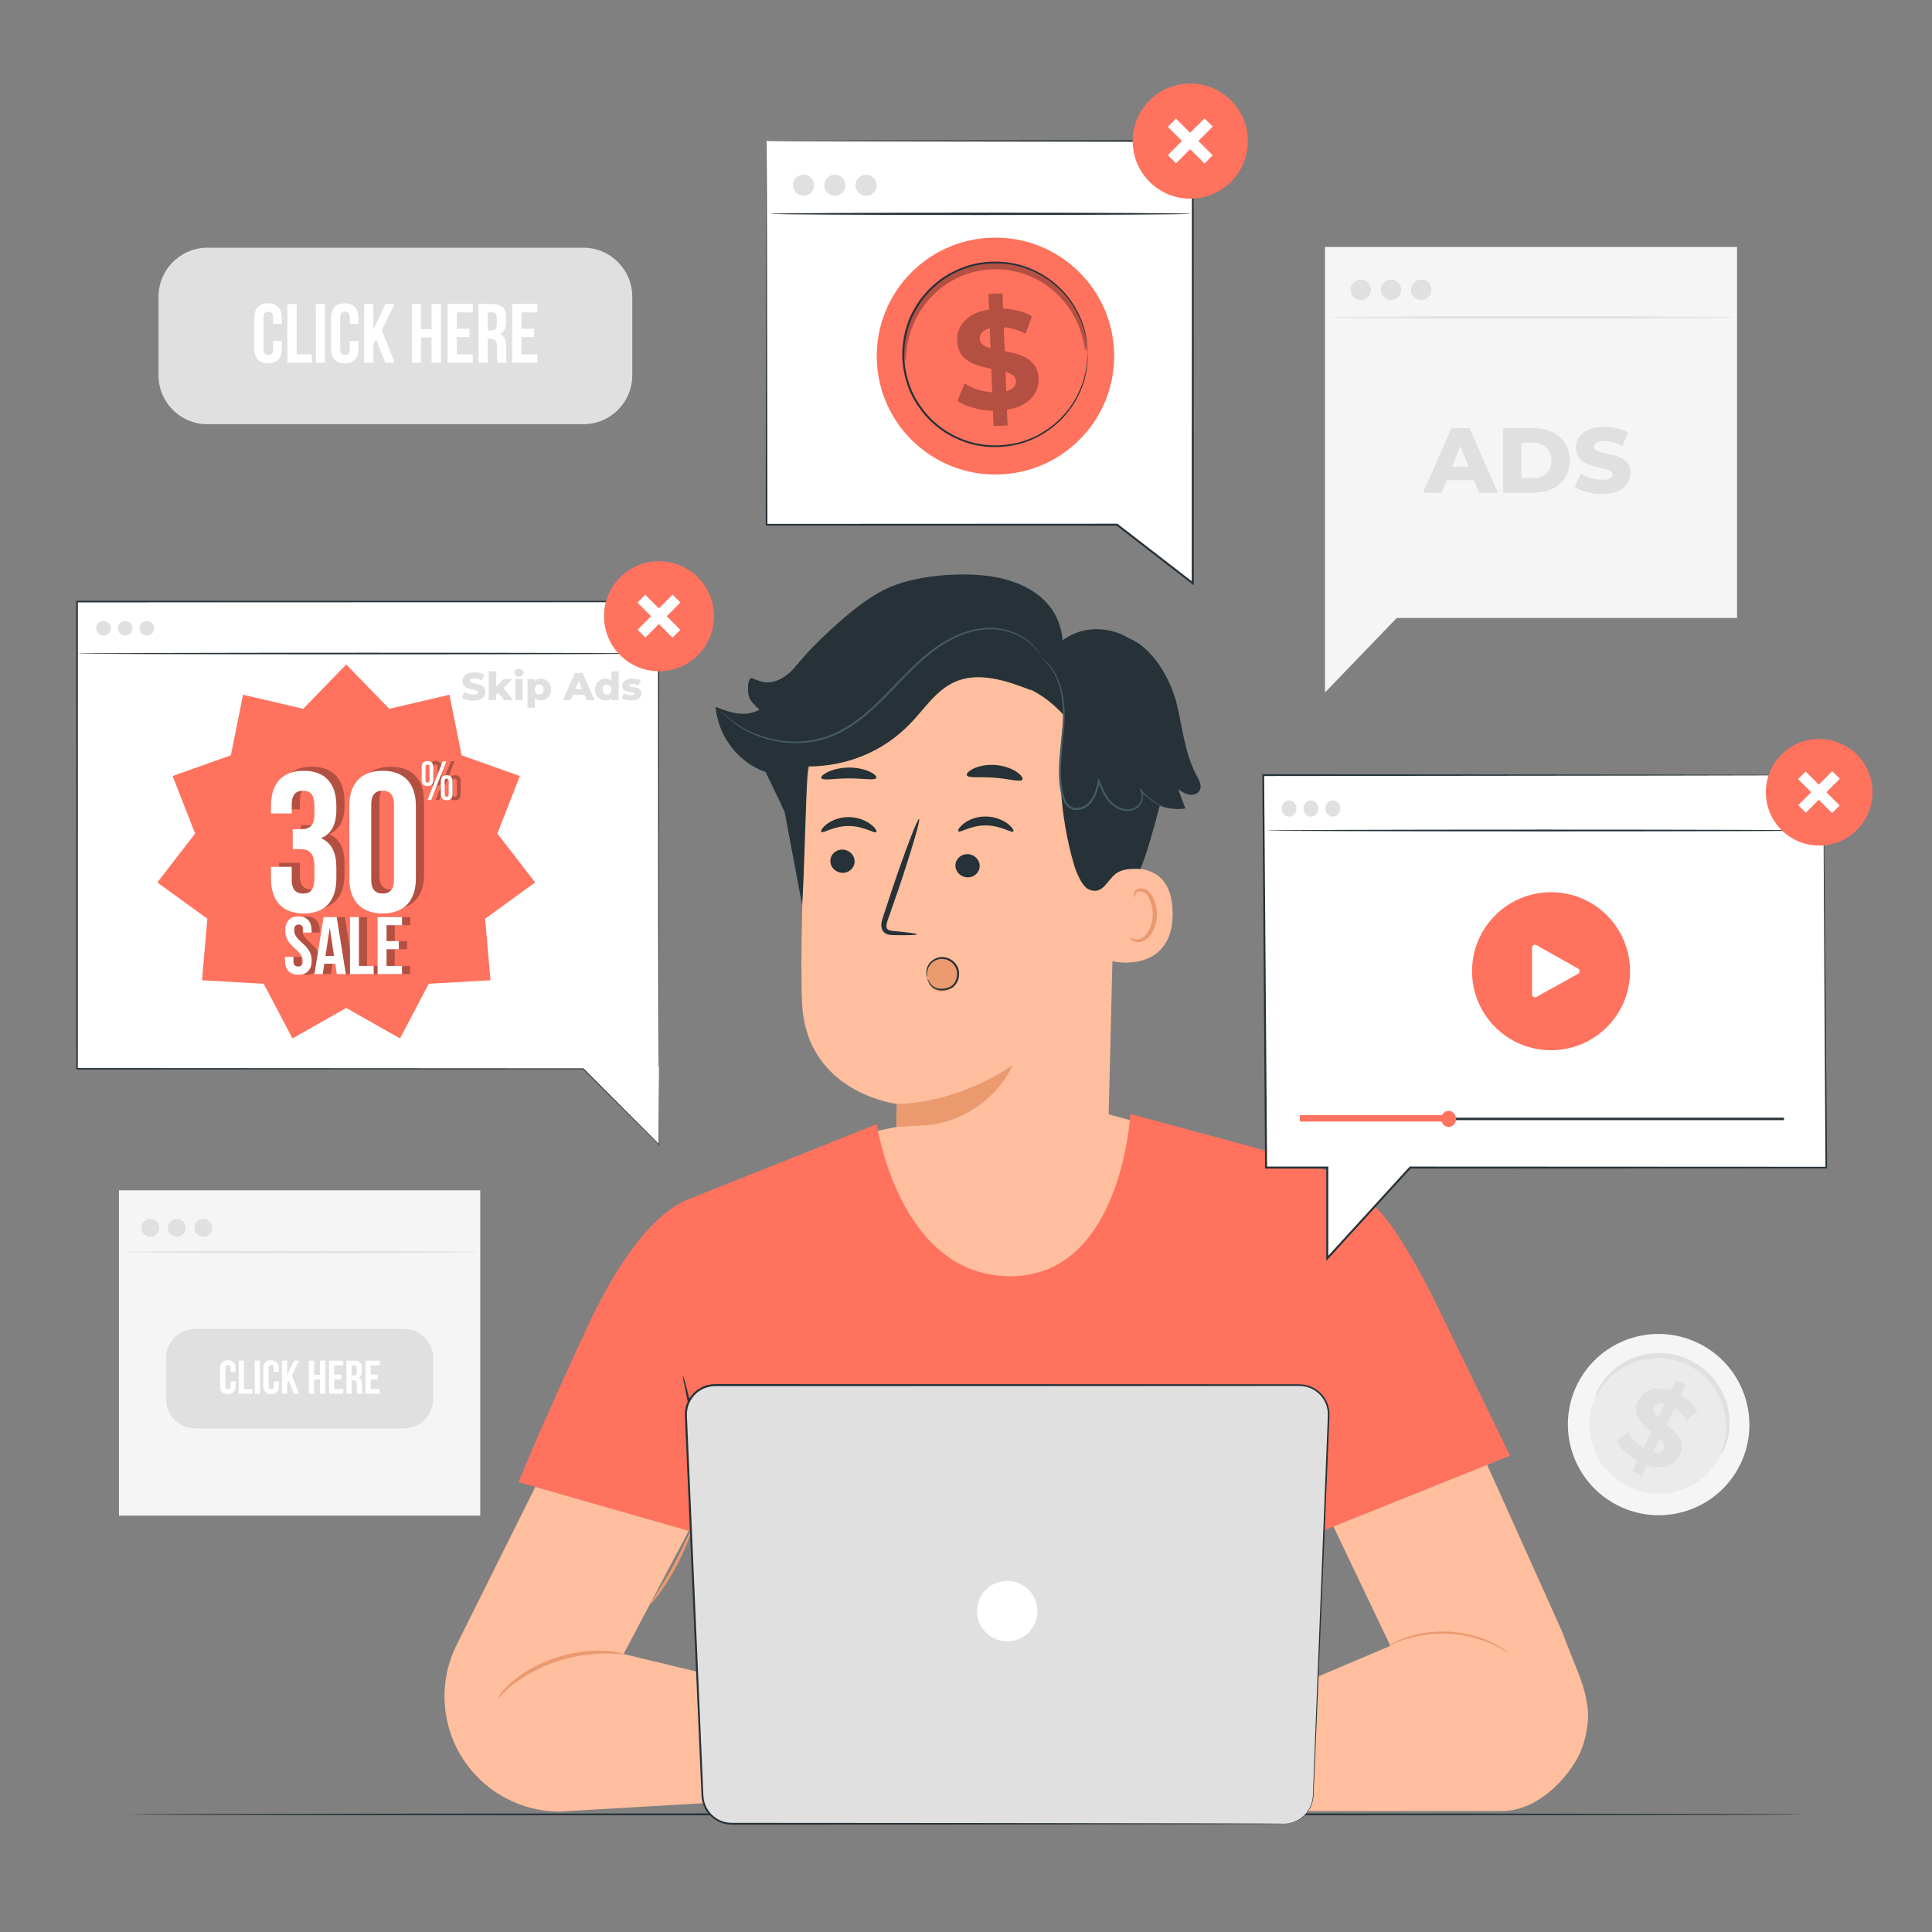 <?xml version="1.0" encoding="utf-8"?>
<!-- Generator: Adobe Illustrator 27.5.0, SVG Export Plug-In . SVG Version: 6.00 Build 0)  -->
<svg version="1.1" xmlns="http://www.w3.org/2000/svg" xmlns:xlink="http://www.w3.org/1999/xlink" x="0px" y="0px"
	 viewBox="0 0 500 500" style="enable-background:new 0 0 500 500;" xml:space="preserve">
<rect x="0" y="0" width="500" height="500" fill="#808080" stroke="none"/>
<g id="Background_Complete">
	<g>
		<g>
			<g>
				<rect x="30.785" y="308.057" style="fill:#F5F5F5;" width="93.506" height="84.19"/>
			</g>
		</g>
		<g>
			<g>
				<path style="fill:#E0E0E0;" d="M104.566,369.678H50.509c-4.158,0-7.529-3.371-7.529-7.529v-10.693
					c0-4.158,3.371-7.529,7.529-7.529h54.057c4.158,0,7.529,3.371,7.529,7.529v10.693
					C112.095,366.307,108.724,369.678,104.566,369.678z"/>
			</g>
		</g>
		<g>
			<g>
				<g>
					<path style="fill:#E0E0E0;" d="M123.773,324.039c0,0.14-20.61,0.253-46.029,0.253c-25.427,0-46.034-0.113-46.034-0.253
						c0-0.14,20.606-0.253,46.034-0.253C103.163,323.785,123.773,323.899,123.773,324.039z"/>
				</g>
			</g>
		</g>
		<g>
			<g>
				<g>
					<path style="fill:#E0E0E0;" d="M41.22,317.767c0,1.281-1.038,2.319-2.319,2.319c-1.28,0-2.319-1.038-2.319-2.319
						c0-1.28,1.038-2.318,2.319-2.318C40.182,315.448,41.22,316.486,41.22,317.767z"/>
				</g>
			</g>
			<g>
				<g>
					<path style="fill:#E0E0E0;" d="M48.075,317.767c0,1.281-1.038,2.319-2.318,2.319c-1.281,0-2.319-1.038-2.319-2.319
						c0-1.28,1.038-2.318,2.319-2.318C47.037,315.448,48.075,316.486,48.075,317.767z"/>
				</g>
			</g>
			<g>
				<g>
					<path style="fill:#E0E0E0;" d="M54.93,317.767c0,1.281-1.038,2.319-2.318,2.319c-1.28,0-2.319-1.038-2.319-2.319
						c0-1.28,1.038-2.318,2.319-2.318C53.892,315.448,54.93,316.486,54.93,317.767z"/>
				</g>
			</g>
		</g>
		<g>
			<g>
				<path style="fill:#FFFFFF;" d="M60.966,357.506v1.137c0,1.37-0.685,2.153-2.006,2.153c-1.321,0-2.006-0.783-2.006-2.153v-4.453
					c0-1.37,0.685-2.153,2.006-2.153c1.321,0,2.006,0.783,2.006,2.153v0.832h-1.272v-0.918c0-0.611-0.269-0.844-0.697-0.844
					c-0.428,0-0.697,0.233-0.697,0.844v4.624c0,0.612,0.269,0.832,0.697,0.832c0.429,0,0.697-0.22,0.697-0.832v-1.223H60.966z"/>
			</g>
			<g>
				<path style="fill:#FFFFFF;" d="M61.785,352.137h1.346v7.338h2.214v1.224h-3.559V352.137z"/>
			</g>
			<g>
				<path style="fill:#FFFFFF;" d="M65.931,352.137h1.345v8.562h-1.345V352.137z"/>
			</g>
			<g>
				<path style="fill:#FFFFFF;" d="M72.157,357.506v1.137c0,1.37-0.685,2.153-2.006,2.153c-1.321,0-2.006-0.783-2.006-2.153v-4.453
					c0-1.37,0.685-2.153,2.006-2.153c1.321,0,2.006,0.783,2.006,2.153v0.832h-1.272v-0.918c0-0.611-0.269-0.844-0.697-0.844
					c-0.428,0-0.697,0.233-0.697,0.844v4.624c0,0.612,0.269,0.832,0.697,0.832c0.428,0,0.697-0.22,0.697-0.832v-1.223H72.157z"/>
			</g>
			<g>
				<path style="fill:#FFFFFF;" d="M74.738,357.286l-0.416,0.783v2.63h-1.346v-8.562h1.346v3.73l1.761-3.73h1.345l-1.872,3.815
					l1.872,4.746h-1.382L74.738,357.286z"/>
			</g>
			<g>
				<path style="fill:#FFFFFF;" d="M81.281,360.698h-1.345v-8.562h1.345v3.669h1.529v-3.669h1.37v8.562h-1.37v-3.669h-1.529V360.698
					z"/>
			</g>
			<g>
				<path style="fill:#FFFFFF;" d="M86.504,355.745h1.847v1.223h-1.847v2.507h2.324v1.224h-3.669v-8.562h3.669v1.223h-2.324V355.745
					z"/>
			</g>
			<g>
				<path style="fill:#FFFFFF;" d="M92.473,360.698c-0.073-0.221-0.122-0.354-0.122-1.052V358.3c0-0.794-0.269-1.088-0.881-1.088
					h-0.465v3.486H89.66v-8.562h2.03c1.395,0,1.994,0.648,1.994,1.968v0.673c0,0.882-0.281,1.456-0.881,1.738
					c0.673,0.281,0.893,0.929,0.893,1.822v1.322c0,0.415,0.012,0.721,0.146,1.039H92.473z M91.005,353.359v2.63h0.526
					c0.502,0,0.807-0.22,0.807-0.905v-0.844c0-0.612-0.208-0.881-0.685-0.881H91.005z"/>
			</g>
			<g>
				<path style="fill:#FFFFFF;" d="M95.922,355.745h1.847v1.223h-1.847v2.507h2.324v1.224h-3.67v-8.562h3.67v1.223h-2.324V355.745z"
					/>
			</g>
		</g>
	</g>
	<g>
		<g>
			<g>
				<path style="fill:#E0E0E0;" d="M150.968,109.792H53.682c-6.994,0-12.663-5.669-12.663-12.663V76.772
					c0-6.994,5.669-12.663,12.663-12.663h97.286c6.994,0,12.663,5.669,12.663,12.663v20.357
					C163.631,104.123,157.962,109.792,150.968,109.792z"/>
			</g>
		</g>
		<g>
			<g>
				<path style="fill:#FFFFFF;" d="M72.927,88.199v2.018c0,2.43-1.215,3.819-3.559,3.819c-2.343,0-3.559-1.389-3.559-3.819v-7.899
					c0-2.43,1.215-3.819,3.559-3.819c2.344,0,3.559,1.389,3.559,3.819v1.476H70.67v-1.628c0-1.084-0.477-1.497-1.237-1.497
					c-0.759,0-1.236,0.413-1.236,1.497v8.203c0,1.085,0.477,1.476,1.236,1.476c0.76,0,1.237-0.391,1.237-1.476v-2.169H72.927z"/>
			</g>
			<g>
				<path style="fill:#FFFFFF;" d="M74.38,78.673h2.387v13.018h3.927v2.171H74.38V78.673z"/>
			</g>
			<g>
				<path style="fill:#FFFFFF;" d="M81.736,78.673h2.387v15.188h-2.387V78.673z"/>
			</g>
			<g>
				<path style="fill:#FFFFFF;" d="M92.78,88.199v2.018c0,2.43-1.215,3.819-3.559,3.819c-2.343,0-3.559-1.389-3.559-3.819v-7.899
					c0-2.43,1.215-3.819,3.559-3.819c2.344,0,3.559,1.389,3.559,3.819v1.476h-2.257v-1.628c0-1.084-0.477-1.497-1.237-1.497
					c-0.759,0-1.236,0.413-1.236,1.497v8.203c0,1.085,0.477,1.476,1.236,1.476c0.76,0,1.237-0.391,1.237-1.476v-2.169H92.78z"/>
			</g>
			<g>
				<path style="fill:#FFFFFF;" d="M97.359,87.808l-0.738,1.389v4.665h-2.387V78.673h2.387v6.617l3.125-6.617h2.386l-3.32,6.768
					l3.32,8.42H99.68L97.359,87.808z"/>
			</g>
			<g>
				<path style="fill:#FFFFFF;" d="M108.967,93.862h-2.386V78.673h2.386v6.509h2.712v-6.509h2.43v15.188h-2.43v-6.509h-2.712V93.862
					z"/>
			</g>
			<g>
				<path style="fill:#FFFFFF;" d="M118.233,85.074h3.276v2.169h-3.276v4.448h4.122v2.171h-6.51V78.673h6.51v2.169h-4.122V85.074z"
					/>
			</g>
			<g>
				<path style="fill:#FFFFFF;" d="M128.82,93.862c-0.13-0.391-0.217-0.629-0.217-1.866v-2.388c0-1.409-0.478-1.93-1.562-1.93
					h-0.825v6.184h-2.386V78.673h3.602c2.474,0,3.538,1.149,3.538,3.492v1.193c0,1.564-0.499,2.584-1.562,3.083
					c1.193,0.499,1.584,1.648,1.584,3.232v2.344c0,0.737,0.021,1.279,0.26,1.844H128.82z M126.216,80.842v4.665h0.934
					c0.89,0,1.432-0.391,1.432-1.606v-1.497c0-1.085-0.368-1.562-1.215-1.562H126.216z"/>
			</g>
			<g>
				<path style="fill:#FFFFFF;" d="M134.94,85.074h3.276v2.169h-3.276v4.448h4.122v2.171h-6.51V78.673h6.51v2.169h-4.122V85.074z"/>
			</g>
		</g>
	</g>
	<g>
		<g>
			<polygon style="fill:#F5F5F5;" points="342.907,63.919 342.907,159.937 342.907,179.21 361.477,159.937 449.548,159.937 
				449.548,63.919 			"/>
		</g>
		<g>
			<g>
				<g>
					<g>
						<g>
							<path style="fill:#E0E0E0;" d="M448.959,82.146c0,0.16-23.506,0.289-52.496,0.289c-29,0-52.501-0.129-52.501-0.289
								c0-0.16,23.501-0.289,52.501-0.289C425.453,81.858,448.959,81.987,448.959,82.146z"/>
						</g>
					</g>
				</g>
				<g>
					<g>
						<g>
							<path style="fill:#E0E0E0;" d="M354.808,74.993c0,1.46-1.184,2.644-2.644,2.644c-1.461,0-2.644-1.184-2.644-2.644
								c0-1.46,1.184-2.644,2.644-2.644C353.624,72.349,354.808,73.533,354.808,74.993z"/>
						</g>
					</g>
					<g>
						<g>
							<path style="fill:#E0E0E0;" d="M362.626,74.993c0,1.46-1.184,2.644-2.644,2.644c-1.461,0-2.644-1.184-2.644-2.644
								c0-1.46,1.184-2.644,2.644-2.644C361.442,72.349,362.626,73.533,362.626,74.993z"/>
						</g>
					</g>
					<g>
						<g>
							<path style="fill:#E0E0E0;" d="M370.444,74.993c0,1.46-1.184,2.644-2.644,2.644s-2.644-1.184-2.644-2.644
								c0-1.46,1.184-2.644,2.644-2.644S370.444,73.533,370.444,74.993z"/>
						</g>
					</g>
				</g>
			</g>
			<g>
				<path style="fill:#E0E0E0;" d="M381.457,124.267h-7.065l-1.313,3.246h-4.82l7.374-16.705h4.653l7.398,16.705h-4.916
					L381.457,124.267z M380.072,120.783l-2.147-5.346l-2.147,5.346H380.072z"/>
				<path style="fill:#E0E0E0;" d="M389.02,110.807h7.898c5.537,0,9.332,3.222,9.332,8.353c0,5.131-3.795,8.352-9.332,8.352h-7.898
					V110.807z M396.728,123.742c2.84,0,4.749-1.694,4.749-4.582c0-2.888-1.909-4.582-4.749-4.582h-2.983v9.164H396.728z"/>
				<path style="fill:#E0E0E0;" d="M407.561,126.009l1.552-3.484c1.479,0.979,3.579,1.647,5.513,1.647
					c1.957,0,2.721-0.549,2.721-1.36c0-2.649-9.499-0.716-9.499-6.921c0-2.983,2.435-5.417,7.398-5.417
					c2.172,0,4.415,0.501,6.062,1.456l-1.455,3.508c-1.6-0.859-3.175-1.288-4.63-1.288c-1.981,0-2.697,0.668-2.697,1.503
					c0,2.554,9.475,0.645,9.475,6.801c0,2.912-2.435,5.394-7.398,5.394C411.857,127.846,409.136,127.107,407.561,126.009z"/>
			</g>
		</g>
	</g>
	<g>
		<g>
			<g>
				<g>
					<g>
						<path style="fill:#F5F5F5;" d="M450.28,379.175c-5.782,11.585-19.882,16.279-31.494,10.485
							c-11.612-5.795-16.339-19.884-10.557-31.47c5.781-11.585,19.881-16.28,31.493-10.485
							C451.334,353.5,456.061,367.59,450.28,379.175z"/>
					</g>
				</g>
				<g>
					<g>
						<path style="fill:#EBEBEB;" d="M445.277,376.678c-4.406,8.828-15.151,12.406-24.001,7.99
							c-8.849-4.415-12.451-15.153-8.045-23.981c4.406-8.829,15.152-12.406,24-7.99C446.08,357.113,449.682,367.85,445.277,376.678z
							"/>
					</g>
				</g>
				<g>
					<g>
						<g>
							<path style="fill:#E0E0E0;" d="M445.523,376.174c-0.099-0.045,0.184-0.782,0.538-2.138c0.345-1.352,0.74-3.358,0.602-5.833
								c-0.07-1.233-0.272-2.577-0.668-3.97c-0.408-1.388-0.994-2.829-1.833-4.219c-0.416-0.696-0.885-1.385-1.424-2.04
								c-0.535-0.657-1.119-1.3-1.775-1.889c-0.652-0.59-1.35-1.157-2.11-1.656c-0.759-0.501-1.565-0.954-2.411-1.351
								c-0.852-0.385-1.721-0.703-2.594-0.954c-0.875-0.253-1.758-0.415-2.631-0.527c-0.874-0.115-1.742-0.141-2.589-0.12
								c-0.848,0.016-1.676,0.109-2.476,0.245c-1.601,0.266-3.078,0.758-4.397,1.351c-1.316,0.604-2.468,1.325-3.451,2.074
								c-1.969,1.505-3.236,3.11-4.038,4.251c-0.799,1.151-1.175,1.845-1.274,1.799c-0.074-0.032,0.138-0.805,0.819-2.08
								c0.685-1.262,1.883-3.035,3.883-4.724c0.998-0.84,2.188-1.655,3.568-2.344c1.383-0.678,2.948-1.246,4.661-1.568
								c0.854-0.164,1.742-0.278,2.655-0.31c0.911-0.036,1.847-0.019,2.791,0.095c0.943,0.111,1.899,0.28,2.844,0.547
								c0.945,0.266,1.883,0.607,2.801,1.023c0.913,0.427,1.781,0.918,2.598,1.463c0.818,0.544,1.567,1.161,2.265,1.805
								c0.7,0.643,1.322,1.343,1.886,2.059c0.569,0.714,1.06,1.464,1.491,2.219c0.869,1.51,1.455,3.069,1.84,4.561
								c0.373,1.496,0.529,2.931,0.54,4.236c0.017,2.618-0.551,4.682-1.063,6.023C446.046,375.546,445.596,376.209,445.523,376.174z
								"/>
						</g>
					</g>
				</g>
			</g>
			<g>
				<g>
					<g>
						<g>
							<path style="fill:#E0E0E0;" d="M426.297,379.144l-1.352,2.811l-2.509-1.208l1.316-2.735
								c-2.412-1.346-4.422-3.271-5.283-5.014l2.853-2.398c0.808,1.533,2.289,3.079,4.012,4.125l2.016-4.192
								c-2.46-2.017-5.125-4.443-3.398-8.032c1.28-2.66,4.311-4.014,8.493-2.558l1.34-2.786l2.51,1.208l-1.316,2.736
								c1.81,1.056,3.4,2.439,4.358,3.981l-2.74,2.484c-0.93-1.343-2.03-2.398-3.212-3.153l-2.053,4.267
								c2.472,1.992,5.087,4.395,3.384,7.933C433.461,379.222,430.467,380.563,426.297,379.144z M429.125,366.844l1.714-3.564
								c-1.475-0.339-2.352,0.136-2.751,0.964C427.666,365.122,428.189,365.962,429.125,366.844z M430.531,374.97
								c0.423-0.879-0.076-1.705-0.974-2.602l-1.666,3.464C429.279,376.159,430.145,375.773,430.531,374.97z"/>
						</g>
					</g>
				</g>
			</g>
		</g>
	</g>
</g>
<g id="Background_Simple" style="display:none;">
	<g style="display:inline;">
		<path style="fill:#F5F5F5;" d="M456.139,153.234l0.996-1.243c8.399-10.48,10.585-24.686,5.245-36.875
			c-0.686-1.567-1.486-3.085-2.398-4.537c-6.566-10.459-18.745-17.201-31.224-17.285c-7.339-0.049-15.024,1.992-21.819-0.704
			c-8.843-3.508-12.732-13.521-15.691-22.493c-2.959-8.971-6.877-18.982-15.736-22.451c-5.548-2.173-11.945-1.173-17.457,1.175
			c-14.592,6.218-24.116,21.44-25.919,37.039c-1.804,15.599,3.267,31.341,11.44,44.712c11.45,18.731,29.655,33.876,51.157,39.127
			C416.235,174.952,440.853,169.286,456.139,153.234z"/>
	</g>
	<g style="display:inline;">
		<circle style="fill:#F5F5F5;" cx="109.631" cy="86.788" r="42.826"/>
	</g>
	<g style="display:inline;">
		<path style="fill:#F5F5F5;" d="M141.28,315.697c-9.004-8.51-20.749-10.954-32.652-11.392c-2.416-0.089-4.836,0.023-7.237,0.31
			c-15.471,1.854-30.857,7.058-42.258,17.583c-12.322,11.375-18.944,29.824-13.21,45.583c4.21,11.57,14.919,20.523,27.052,22.615
			c12.133,2.093,25.222-2.756,33.065-12.248c5.844-7.073,8.947-16.441,16.135-22.142c8.476-6.724,21.546-7.38,25.142-19.612
			C149.502,328.964,146.909,321.018,141.28,315.697z"/>
	</g>
	<g style="display:inline;">
		
			<ellipse transform="matrix(0.671 -0.742 0.742 0.671 -128.292 441.52)" style="fill:#F5F5F5;" cx="433.098" cy="365.243" rx="27.178" ry="27.178"/>
	</g>
</g>
<g id="Desk">
	<g>
		<g>
			<path style="fill:#263238;" d="M466.762,469.557c0,0.144-97.055,0.26-216.751,0.26c-119.738,0-216.772-0.117-216.772-0.26
				c0-0.144,97.034-0.26,216.772-0.26C369.706,469.297,466.762,469.413,466.762,469.557z"/>
		</g>
	</g>
</g>
<g id="Character">
	<g>
		<g>
			<g>
				<g>
					<g>
						<g>
							<g>
								<g>
									<g>
										<g>
											<g>
												<g>
													<g>
														<g>
															<g>
																<g>
																	<g>
																		<g>
																			<path style="fill:#FFBE9D;" d="M288.886,208.404l-2.264,92.12c-0.385,15.665-4.151,38.599-28.892,36.86l0,0
																				c-21.351-3.127-26.288-23.632-25.913-38.25c0.178-6.934,0.311-12.717,0.283-13.431
																				c0,0-23.396-2.782-24.519-26.035c-0.543-11.236,0.224-34.472,1.161-55.484
																				c1.006-22.567,19.201-40.565,41.775-41.376l2.244-0.081C277.015,163.273,290.101,184.175,288.886,208.404z"/>
																		</g>
																	</g>
																</g>
															</g>
														</g>
													</g>
												</g>
											</g>
										</g>
									</g>
								</g>
							</g>
						</g>
					</g>
				</g>
			</g>
			<g>
				<g>
					<g>
						<g>
							<g>
								<g>
									<g>
										<g>
											<g>
												<g>
													<g>
														<g>
															<g>
																<g>
																	<g>
																		<g>
																			<path style="fill:#EB996E;" d="M232.1,285.703c0,0,14.694,0.333,29.967-10.042c0,0-6.778,17.257-30.066,15.995
																				L232.1,285.703z"/>
																		</g>
																	</g>
																</g>
															</g>
														</g>
													</g>
												</g>
											</g>
										</g>
									</g>
								</g>
							</g>
						</g>
					</g>
				</g>
			</g>
			<g>
				<g>
					<g>
						<g>
							<g>
								<g>
									<g>
										<g>
											<g>
												<g>
													<g>
														<g>
															<g>
																<g>
																	<g>
																		<g>
																			<g>
																				<g>
																					<g>
																						<g>
																							<path style="fill:#263238;" d="M248.019,215.15c0.443,0.486,3.2-1.57,7.087-1.53
																								c3.884-0.018,6.716,2.052,7.143,1.567c0.209-0.215-0.239-1.09-1.472-2.025
																								c-1.214-0.932-3.291-1.845-5.713-1.852c-2.422-0.004-4.467,0.894-5.646,1.821
																								C248.213,214.062,247.8,214.933,248.019,215.15z"/>
																						</g>
																					</g>
																				</g>
																			</g>
																		</g>
																	</g>
																</g>
															</g>
														</g>
													</g>
												</g>
											</g>
										</g>
									</g>
								</g>
							</g>
						</g>
					</g>
				</g>
			</g>
			<g>
				<g>
					<g>
						<g>
							<g>
								<g>
									<g>
										<g>
											<g>
												<g>
													<g>
														<g>
															<g>
																<g>
																	<g>
																		<g>
																			<g>
																				<g>
																					<g>
																						<path style="fill:#263238;" d="M247.26,223.999c0.001,1.662,1.409,3.031,3.144,3.062
																							c1.731,0.03,3.138-1.288,3.137-2.95c-0.001-1.661-1.409-3.032-3.141-3.064
																							C248.665,221.016,247.259,222.337,247.26,223.999z"/>
																					</g>
																				</g>
																			</g>
																		</g>
																	</g>
																</g>
															</g>
														</g>
													</g>
												</g>
											</g>
										</g>
									</g>
								</g>
							</g>
						</g>
					</g>
				</g>
			</g>
			<g>
				<g>
					<g>
						<g>
							<g>
								<g>
									<g>
										<g>
											<g>
												<g>
													<g>
														<g>
															<g>
																<g>
																	<g>
																		<g>
																			<g>
																				<g>
																					<g>
																						<path style="fill:#263238;" d="M237.291,241.804c0.01-0.204-2.226-0.508-5.844-0.839
																							c-0.916-0.061-1.787-0.212-1.963-0.829c-0.239-0.652,0.108-1.65,0.512-2.728
																							c0.779-2.24,1.594-4.588,2.45-7.048c3.394-10.031,5.815-18.266,5.41-18.399
																							c-0.406-0.133-3.485,7.889-6.878,17.921c-0.815,2.473-1.594,4.83-2.335,7.085
																							c-0.308,1.05-0.859,2.248-0.344,3.6c0.27,0.673,0.958,1.144,1.549,1.28c0.592,0.158,1.106,0.149,1.558,0.16
																							C235.036,242.072,237.285,242.008,237.291,241.804z"/>
																					</g>
																				</g>
																			</g>
																		</g>
																	</g>
																</g>
															</g>
														</g>
													</g>
												</g>
											</g>
										</g>
									</g>
								</g>
							</g>
						</g>
					</g>
				</g>
			</g>
			<g>
				<g>
					<g>
						<g>
							<g>
								<g>
									<g>
										<g>
											<g>
												<g>
													<g>
														<g>
															<g>
																<g>
																	<g>
																		<path style="fill:#263238;" d="M250.211,200.61c0.343,0.876,3.476,0.342,7.191,0.671
																			c3.722,0.25,6.746,1.263,7.208,0.451c0.205-0.389-0.345-1.204-1.581-2.019c-1.227-0.813-3.164-1.56-5.393-1.735
																			c-2.23-0.171-4.25,0.266-5.577,0.881C250.721,199.474,250.062,200.194,250.211,200.61z"/>
																	</g>
																</g>
															</g>
														</g>
													</g>
												</g>
											</g>
										</g>
									</g>
								</g>
							</g>
						</g>
					</g>
				</g>
			</g>
			<g>
				<g>
					<g>
						<g>
							<g>
								<g>
									<g>
										<g>
											<g>
												<g>
													<g>
														<g>
															<g>
																<g>
																	<g>
																		<path style="fill:#263238;" d="M212.55,201.38c0.381,0.717,3.44,0.05,7.117,0.073
																			c3.679-0.044,6.707,0.606,7.122-0.114c0.183-0.344-0.399-0.995-1.659-1.601c-1.248-0.605-3.193-1.103-5.399-1.098
																			c-2.205,0.009-4.173,0.519-5.449,1.13C212.995,200.382,212.383,201.038,212.55,201.38z"/>
																	</g>
																</g>
															</g>
														</g>
													</g>
												</g>
											</g>
										</g>
									</g>
								</g>
							</g>
						</g>
					</g>
				</g>
			</g>
			<g>
				<g>
					<g>
						<g>
							<g>
								<g>
									<g>
										<g>
											<g>
												<g>
													<g>
														<path style="fill:#FFBE9D;" d="M287.605,225.697c0.391-0.186,15.814-5.301,15.877,10.62
															c0.063,15.922-15.935,12.701-15.964,12.245C287.488,248.105,287.605,225.697,287.605,225.697z"/>
													</g>
												</g>
											</g>
										</g>
									</g>
								</g>
							</g>
						</g>
					</g>
				</g>
			</g>
			<g>
				<g>
					<g>
						<g>
							<g>
								<g>
									<g>
										<g>
											<g>
												<g>
													<g>
														<g>
															<path style="fill:#EB996E;" d="M292.357,242.51c0.07-0.051,0.279,0.193,0.748,0.406
																c0.458,0.207,1.245,0.349,2.074,0.034c1.679-0.624,3.085-3.301,3.151-6.17c0.035-1.449-0.275-2.828-0.792-3.968
																c-0.491-1.163-1.247-1.974-2.095-2.121c-0.843-0.192-1.441,0.318-1.634,0.766c-0.212,0.446-0.109,0.763-0.194,0.791
																c-0.044,0.04-0.343-0.265-0.217-0.923c0.064-0.316,0.249-0.693,0.622-1c0.381-0.312,0.942-0.473,1.532-0.411
																c1.228,0.08,2.338,1.205,2.907,2.457c0.637,1.258,1.019,2.807,0.979,4.434c-0.089,3.209-1.72,6.217-4.019,6.892
																c-1.119,0.296-2.054-0.038-2.538-0.412C292.387,242.895,292.302,242.539,292.357,242.51z"/>
														</g>
													</g>
												</g>
											</g>
										</g>
									</g>
								</g>
							</g>
						</g>
					</g>
				</g>
			</g>
			<g>
				<path style="fill:#263238;" d="M309.696,200.741c-3.105-5.729-3.63-12.448-5.208-18.772
					c-1.579-6.323-6.214-14.349-12.268-16.763c-5.348-3.311-12.527-3.147-17.191,0.509c-0.815-8.304-6.255-13.199-14.242-15.615
					c-7.986-2.415-20.969-1.631-28.82,1.197c-6.069,2.186-12.032,6.902-19.327,13.887c-3.073,2.943-5.923,6.126-8.476,9.53
					l-7.814,21.397l5.588,11.578c0.331,0.786,0.674,1.572,1.095,2.353l0.007-0.052l4.531,24.133
					c0.584-6.514,0.949-29.234,1.534-35.748c10.087-0.061,19.349-3.789,26.382-11.021c3.711-3.816,6.696-8.659,11.551-10.842
					c6.259-2.814,13.505-0.329,19.899,2.161l-0.266-0.257c3.314,1.683,6.299,4.01,8.739,6.813
					c-1.933,12.794-1.081,26.003,2.5,38.438c0.54,1.874,2.057,5.747,3.848,6.517c3.52,1.512,4.615-2.087,6.835-3.94
					c1.634-1.363,3.988-1.46,6.552-1.358c1.654-3.909,3.454-10.533,4.974-16.336c2.132,0.734,4.423,0.997,6.657,0.692
					c-0.624-1.664-1.247-3.327-1.871-4.991c0.869,0.596,1.772,1.206,2.808,1.398c1.036,0.191,2.249-0.153,2.752-1.079
					C311.117,203.375,310.345,201.939,309.696,200.741z"/>
			</g>
			<g>
				<g>
					<g>
						<g>
							<path style="fill:#455A64;" d="M269.194,170.024c-0.048,0.058,0.949,0.649,2.247,2.213c1.286,1.557,2.695,4.235,3.274,7.83
								c0.299,1.788,0.454,3.78,0.374,5.915c-0.07,2.136-0.326,4.416-0.578,6.82c-0.246,2.404-0.512,4.943-0.456,7.597
								c0.029,1.325,0.138,2.676,0.374,4.031c0.243,1.332,0.537,2.778,1.492,3.951c0.76,0.955,2.073,1.415,3.232,1.221
								c1.166-0.162,2.22-0.741,3.006-1.554c1.557-1.686,2.01-3.881,2.453-5.813l-0.489,0.041c0.73,1.779,1.482,3.537,2.641,4.962
								c1.138,1.432,2.751,2.412,4.42,2.623c0.831,0.106,1.676,0.003,2.406-0.33c0.743-0.328,1.297-0.915,1.684-1.54
								c0.371-0.639,0.579-1.347,0.568-2.037c-0.014-0.69-0.258-1.353-0.678-1.831l-0.254,0.21c1.713,2.103,3.56,3.267,4.843,3.921
								c0.647,0.328,1.168,0.529,1.521,0.657c0.356,0.12,0.543,0.172,0.548,0.158c0.005-0.015-0.172-0.095-0.515-0.242
								c-0.34-0.155-0.845-0.38-1.472-0.729c-1.243-0.695-3.028-1.886-4.667-3.97l-0.254,0.21c0.749,0.855,0.741,2.309,0.026,3.451
								c-0.359,0.562-0.867,1.084-1.521,1.362c-0.65,0.289-1.421,0.378-2.18,0.273c-1.532-0.21-3.036-1.128-4.1-2.489
								c-1.092-1.361-1.82-3.073-2.541-4.854l-0.306-0.756l-0.183,0.797c-0.443,1.93-0.917,4.035-2.336,5.554
								c-0.704,0.729-1.669,1.251-2.69,1.39c-1.023,0.159-2.083-0.216-2.747-1.035c-0.835-1.015-1.141-2.386-1.376-3.696
								c-0.233-1.321-0.343-2.645-0.375-3.948c-0.063-2.61,0.19-5.133,0.422-7.535c0.238-2.403,0.48-4.694,0.53-6.858
								c0.061-2.163-0.118-4.183-0.446-5.994c-0.637-3.644-2.131-6.358-3.49-7.898C270.23,170.552,269.194,170.024,269.194,170.024z
								"/>
						</g>
					</g>
				</g>
			</g>
			<g>
				<g>
					<g>
						<g>
							<g>
								<g>
									<g>
										<path style="fill:#263238;" d="M212.561,215.303c0.444,0.486,3.199-1.57,7.087-1.53c3.884-0.018,6.717,2.052,7.143,1.568
											c0.209-0.216-0.239-1.09-1.471-2.025c-1.214-0.932-3.292-1.845-5.713-1.852c-2.422-0.004-4.467,0.894-5.646,1.821
											C212.756,214.214,212.343,215.085,212.561,215.303z"/>
									</g>
								</g>
							</g>
						</g>
					</g>
				</g>
			</g>
			<g>
				<g>
					<g>
						<g>
							<g>
								<g>
									<path style="fill:#263238;" d="M214.893,222.827c0.001,1.661,1.409,3.03,3.144,3.061c1.731,0.031,3.138-1.288,3.137-2.95
										c-0.001-1.661-1.409-3.032-3.141-3.064C216.298,219.844,214.891,221.166,214.893,222.827z"/>
								</g>
							</g>
						</g>
					</g>
				</g>
			</g>
			<g>
				<g>
					<g>
						<g>
							<path style="fill:#263238;" d="M206.206,172.117c-2.038,2.558-5.133,4.86-8.376,4.432c-0.958-0.127-3.435-1.1-3.435-1.1
								c-1.152,0.66-0.98,4.556-0.224,5.647c0.756,1.091,2.375,2.581,2.375,2.581c-3.863,1.956-7.312,0.862-11.341-0.725
								c0.548,6.938,5.105,13.417,11.45,16.277c2.028,0.914,4.505,1.443,6.401,0.28c1.669-1.023,2.394-3.043,2.937-4.924
								c1.994-6.91,3.13-14.068,3.372-21.256L206.206,172.117z"/>
						</g>
					</g>
				</g>
			</g>
			<g>
				<path style="fill:#EB996E;" d="M240.66,249.61c0.43-0.989,1.698-1.672,2.777-1.679c1.079-0.007,2.02-0.105,2.795,0.645
					c1.492,1.445,2.04,3.86,1.108,5.717c-0.932,1.856-3.39,2.855-5.274,1.98c-1.884-0.875-2.632-5.744-1.329-7.362"/>
			</g>
			<g>
				<g>
					<path style="fill:#263238;" d="M240.029,253.078c0.052-0.014,0.132,0.347,0.414,0.917c0.267,0.565,0.859,1.348,1.922,1.707
						c1.041,0.342,2.51,0.265,3.774-0.456c1.186-0.755,1.848-2.566,1.44-4.178c-0.393-1.647-1.947-2.724-3.374-2.885
						c-1.457-0.184-2.762,0.544-3.433,1.409c-0.696,0.883-0.809,1.856-0.801,2.481C239.981,252.713,240.082,253.066,240.029,253.078
						c-0.017,0.005-0.053-0.079-0.105-0.246c-0.061-0.165-0.115-0.416-0.156-0.748c-0.071-0.645-0.019-1.707,0.71-2.715
						c0.701-0.984,2.125-1.84,3.782-1.663c1.602,0.153,3.362,1.338,3.825,3.234c0.444,1.839-0.26,3.811-1.698,4.717
						c-1.441,0.783-2.995,0.81-4.145,0.391c-1.167-0.447-1.765-1.358-1.983-1.97c-0.147-0.302-0.164-0.568-0.207-0.735
						C240.02,253.172,240.012,253.082,240.029,253.078z"/>
				</g>
			</g>
			<g>
				<g>
					<path style="fill:#455A64;" d="M269.373,169.885c-0.069,0.05-0.587-1.273-2.366-2.975c-1.741-1.675-4.948-3.632-9.334-4.005
						c-2.173-0.172-4.59,0.086-7.048,0.833c-2.459,0.749-4.953,1.972-7.359,3.582c-4.856,3.21-9.145,8.032-13.838,12.851
						c-2.361,2.406-4.783,4.665-7.355,6.563c-2.573,1.889-5.302,3.411-8.106,4.335c-5.634,1.828-11.153,1.457-15.398,0.25
						c-4.281-1.222-7.395-3.161-9.307-4.719c-0.463-0.401-0.879-0.76-1.244-1.077c-0.355-0.317-0.619-0.624-0.849-0.854
						c-0.205-0.218-0.371-0.395-0.507-0.539c-0.112-0.123-0.166-0.189-0.159-0.196c0.007-0.006,0.074,0.048,0.198,0.159
						c0.145,0.134,0.323,0.298,0.542,0.501c0.241,0.217,0.515,0.511,0.879,0.814c0.372,0.303,0.794,0.648,1.266,1.032
						c1.934,1.497,5.043,3.363,9.279,4.524c4.202,1.147,9.636,1.467,15.15-0.35c2.741-0.916,5.42-2.42,7.955-4.29
						c2.536-1.879,4.935-4.12,7.287-6.518c4.677-4.8,9.004-9.65,13.944-12.885c2.447-1.621,4.989-2.851,7.501-3.596
						c2.512-0.743,4.982-0.986,7.205-0.786c4.478,0.429,7.717,2.479,9.443,4.226c0.895,0.868,1.417,1.691,1.772,2.235
						c0.141,0.265,0.256,0.48,0.349,0.655C269.346,169.803,269.381,169.881,269.373,169.885z"/>
				</g>
			</g>
		</g>
		<g>
			<g>
				<polygon style="fill:#FFBE9D;" points="223.178,293.414 232.001,291.656 286.559,288.29 298.186,291.456 296.664,319.784 
					270.37,336.551 244.871,336.043 228.834,321.436 225.278,306.955 				"/>
			</g>
		</g>
		<g>
			<g>
				<g>
					<g>
						<path style="fill:#FF725E;" d="M371.964,338.008c-3.734-7.69-7.31-13.864-10.487-18.741
							c-6.262-9.611-15.826-16.582-26.897-19.583l-42.036-11.394c0,0-2.182,42-31.091,42c-28.909,0-34.541-39.365-34.541-39.365
							l-48.65,19.402c-1.671,0.649-12.953,4.551-26.079,32.701c-12.501,26.81-17.972,40.526-17.972,40.526l50.113,14.468
							l3.131,45.07l-1.065,25.734l152.09-0.336l-0.849-29.424l0.642-45.107l1.902,3.073l50.617-20.304
							C390.791,376.728,384.273,363.355,371.964,338.008z"/>
					</g>
				</g>
			</g>
			<g>
				<g>
					<path style="fill:#263238;" d="M339.044,365.243c0.223,0.004,0.086,16.301-0.304,36.395
						c-0.391,20.101-0.888,36.387-1.11,36.383c-0.222-0.004-0.086-16.298,0.304-36.399
						C338.325,381.529,338.822,365.239,339.044,365.243z"/>
				</g>
			</g>
			<g>
				<g>
					<path style="fill:#263238;" d="M176.741,356.029c0.054-0.013,0.249,0.583,0.555,1.673c0.308,1.089,0.716,2.675,1.191,4.642
						c0.95,3.933,2.135,9.399,3.23,15.476c1.092,6.08,1.887,11.616,2.367,15.634c0.241,2.009,0.411,3.637,0.502,4.766
						c0.093,1.128,0.118,1.755,0.063,1.762c-0.055,0.007-0.186-0.607-0.374-1.722c-0.205-1.287-0.458-2.865-0.755-4.727
						c-0.624-3.992-1.506-9.502-2.596-15.569c-1.092-6.064-2.186-11.536-2.993-15.495c-0.37-1.848-0.684-3.416-0.94-4.694
						C176.779,356.663,176.687,356.042,176.741,356.029z"/>
				</g>
			</g>
		</g>
		<g>
			<g>
				<g>
					<g>
						<path style="fill:#FFBE9D;" d="M138.543,384.805l-20.381,40.911c-2.276,4.569-3.341,9.646-3.093,14.745v0
							c0.773,15.884,13.877,28.365,29.78,28.365l58.443-3.386l2.554-26.664l-44.471-10.721l16.858-31.866L138.543,384.805z"/>
					</g>
				</g>
				<g>
					<g>
						<g>
							<path style="fill:#EB996E;" d="M161.376,428.054c-0.031,0.182-2.024-0.15-5.247-0.13c-3.214,0.05-7.682,0.568-12.325,2.175
								c-4.661,1.559-8.523,3.875-11.041,5.86c-2.528,1.996-3.719,3.635-3.862,3.527c-0.057-0.041,0.205-0.473,0.736-1.23
								c0.55-0.738,1.437-1.743,2.669-2.844c2.466-2.182,6.391-4.669,11.173-6.268c4.765-1.649,9.381-2.068,12.66-1.933
								c1.643,0.104,2.967,0.237,3.863,0.455C160.901,427.851,161.388,427.986,161.376,428.054z"/>
						</g>
					</g>
				</g>
				<g>
					<g>
						<path style="fill:#EB996E;" d="M178.944,395.873c0.098,0.037-0.234,1.241-0.96,3.123c-0.724,1.881-1.865,4.43-3.354,7.125
							c-1.492,2.695-3.044,5.017-4.253,6.63c-1.208,1.615-2.052,2.536-2.135,2.472c-0.193-0.146,2.742-4.148,5.682-9.492
							C176.887,400.401,178.717,395.786,178.944,395.873z"/>
					</g>
				</g>
			</g>
			<g>
				<g>
					<g>
						<path style="fill:#FFBE9D;" d="M388.714,468.691h-68.625v-25.899l39.74-16.843l-14.737-30.889l39.781-15.958l19.417,43.196
							c4.513,12.554,9.117,18.515,5.192,29.93C407.437,458.174,399.011,468.691,388.714,468.691z"/>
					</g>
				</g>
			</g>
			<g>
				<g>
					<g>
						<g>
							<g>
								<g>
									<g>
										<path style="fill:#FFBE9D;" d="M194.406,437.228h11.441c0,0,25.817-9.328,31.125-8.437
											c4.781,0.803,22.285,12.431,25.715,14.733c0.383,0.257,0.671,0.625,0.831,1.058l0,0c0.699,1.893-0.223,4-2.088,4.77
											l-0.362,0.15l0.157,0.522c0.194,0.644,0.3,1.373,0.263,2.089c-0.129,2.458-3.432,3.206-4.69,1.09l0.66,1.172
											c0.269,0.477,0.395,1.021,0.365,1.568l-0.059,1.064c-0.065,1.183-0.851,2.205-1.977,2.572l0,0
											c-1.07,0.349-2.248,0.044-3.005-0.789c-2.22-2.442-7.016-7.333-10.259-7.874c-2.885-0.481-7.693-0.543-10.596-0.531
											c-1.478,0.006-2.794,0.917-3.331,2.294l0,0c1.925,0.138,15.339,7.133,20.086,9.637c1.468,0.774,2.568,2.172,2.76,3.821
											c0.173,1.486-0.577,3.042-3.516,2.356c-6.307-1.473-17.658-6.691-17.658-6.691s-5.855-1.673-9.648,1.004
											c-5.335,3.764-7.78,5.145-12.362,3.625c-4.582-1.519-7.96-3.698-7.96-3.698l-9.026-0.901
											C191.271,461.829,182.735,440.498,194.406,437.228z"/>
									</g>
								</g>
							</g>
						</g>
					</g>
					<g>
						<g>
							<g>
								<g>
									<g>
										<g>
											<path style="fill:#EB996E;" d="M228.496,441.587c0.022,0.098,1.832-0.482,4.85-0.673
												c2.996-0.205,7.258,0.143,11.499,1.953c4.242,1.81,7.442,4.648,9.368,6.952c1.95,2.311,2.783,4.019,2.869,3.967
												c0.025-0.013-0.162-0.447-0.574-1.194c-0.411-0.748-1.077-1.794-2.03-2.992c-1.882-2.392-5.111-5.333-9.442-7.181
												c-4.329-1.848-8.686-2.144-11.715-1.848c-1.524,0.14-2.74,0.383-3.565,0.605
												C228.931,441.395,228.488,441.56,228.496,441.587z"/>
										</g>
									</g>
								</g>
							</g>
						</g>
					</g>
					<g>
						<g>
							<g>
								<g>
									<g>
										<g>
											<path style="fill:#EB996E;" d="M231.23,435.318c0.03,0.119,1.866-0.782,5.049-0.881
												c3.155-0.136,7.592,0.815,11.742,3.325c4.149,2.521,7.255,5.717,9.462,8.005c1.048,1.113,1.919,2.039,2.593,2.755
												c0.614,0.65,0.964,1.001,0.99,0.978c0.025-0.022-0.277-0.415-0.848-1.103c-0.571-0.689-1.41-1.676-2.483-2.865
												c-2.149-2.353-5.242-5.621-9.464-8.188c-4.23-2.56-8.788-3.48-12.007-3.252c-1.613,0.098-2.897,0.391-3.747,0.686
												c-0.433,0.124-0.747,0.286-0.966,0.371C231.335,435.245,231.224,435.302,231.23,435.318z"/>
										</g>
									</g>
								</g>
							</g>
						</g>
					</g>
				</g>
				<g>
					<g>
						<g>
							<g>
								<g>
									<g>
										<path style="fill:#FFBE9D;" d="M336.845,438.036h-11.441c0,0-25.817-9.328-31.125-8.437
											c-4.781,0.803-22.285,12.431-25.715,14.733c-0.383,0.257-0.671,0.625-0.83,1.058l0,0c-0.699,1.893,0.223,3.999,2.088,4.77
											l0.362,0.15l-0.157,0.522c-0.194,0.644-0.3,1.374-0.263,2.089c0.129,2.458,3.432,3.206,4.69,1.09l-0.66,1.172
											c-0.268,0.477-0.395,1.021-0.365,1.567l0.059,1.064c0.065,1.183,0.851,2.205,1.977,2.572l0,0
											c1.07,0.349,2.248,0.045,3.005-0.789c2.22-2.442,7.016-7.333,10.259-7.874c2.885-0.481,7.693-0.543,10.596-0.531
											c1.478,0.006,2.794,0.917,3.331,2.294l0,0c-1.925,0.138-15.339,7.133-20.087,9.637c-1.468,0.774-2.568,2.172-2.76,3.821
											c-0.173,1.486,0.577,3.043,3.516,2.356c6.307-1.473,17.658-6.691,17.658-6.691s5.855-1.673,9.648,1.004
											c5.335,3.764,7.78,5.145,12.362,3.625c4.582-1.519,7.96-3.698,7.96-3.698l9.026-0.901
											C339.98,462.637,348.516,441.305,336.845,438.036z"/>
									</g>
								</g>
							</g>
						</g>
					</g>
					<g>
						<g>
							<g>
								<g>
									<g>
										<g>
											<path style="fill:#EB996E;" d="M302.754,442.395c-0.022,0.098-1.832-0.482-4.85-0.673
												c-2.996-0.204-7.258,0.143-11.499,1.953c-4.242,1.81-7.443,4.648-9.368,6.952c-1.951,2.311-2.784,4.019-2.87,3.967
												c-0.025-0.013,0.162-0.447,0.574-1.194c0.411-0.748,1.077-1.795,2.03-2.992c1.882-2.391,5.111-5.333,9.442-7.181
												c4.33-1.848,8.687-2.144,11.716-1.849c1.524,0.14,2.741,0.383,3.565,0.605
												C302.32,442.202,302.763,442.368,302.754,442.395z"/>
										</g>
									</g>
								</g>
							</g>
						</g>
					</g>
					<g>
						<g>
							<g>
								<g>
									<g>
										<g>
											<path style="fill:#EB996E;" d="M300.02,436.125c-0.03,0.119-1.866-0.782-5.049-0.881
												c-3.155-0.136-7.592,0.815-11.742,3.325c-4.149,2.521-7.255,5.717-9.462,8.005c-1.047,1.113-1.919,2.04-2.593,2.756
												c-0.614,0.65-0.964,1.001-0.99,0.978c-0.025-0.022,0.277-0.415,0.848-1.104c0.571-0.689,1.41-1.676,2.483-2.864
												c2.149-2.354,5.242-5.621,9.464-8.188c4.229-2.56,8.788-3.48,12.007-3.252c1.613,0.098,2.897,0.391,3.747,0.686
												c0.433,0.124,0.747,0.286,0.966,0.371C299.917,436.052,300.027,436.109,300.02,436.125z"/>
										</g>
									</g>
								</g>
							</g>
						</g>
					</g>
				</g>
			</g>
			<g>
				<g>
					<path style="fill:#EB996E;" d="M390.483,427.796c-0.061,0.092-1.557-1.004-4.249-2.241c-0.675-0.305-1.415-0.633-2.241-0.91
						c-0.808-0.323-1.708-0.561-2.644-0.837c-1.893-0.481-4.014-0.858-6.265-1.002c-2.254-0.116-4.404,0.016-6.34,0.276
						c-0.962,0.167-1.883,0.3-2.723,0.528c-0.852,0.181-1.625,0.422-2.33,0.647c-2.816,0.92-4.428,1.837-4.478,1.738
						c-0.017-0.031,0.379-0.267,1.114-0.667c0.365-0.207,0.819-0.444,1.37-0.668c0.548-0.231,1.16-0.529,1.876-0.752
						c0.707-0.251,1.485-0.516,2.344-0.718c0.848-0.25,1.78-0.401,2.756-0.583c1.963-0.291,4.15-0.44,6.442-0.322
						c2.289,0.146,4.444,0.544,6.361,1.059c0.948,0.293,1.856,0.55,2.67,0.896c0.831,0.299,1.573,0.651,2.247,0.982
						c0.686,0.304,1.26,0.67,1.777,0.962c0.522,0.286,0.946,0.574,1.284,0.821C390.137,427.487,390.504,427.767,390.483,427.796z"/>
				</g>
			</g>
		</g>
		<g>
			<g>
				<g>
					<g>
						<path style="fill:#E0E0E0;" d="M332.273,471.99H189.374c-4.061,0-7.401-3.198-7.578-7.255l-4.289-98.357
							c-0.188-4.315,3.259-7.916,7.578-7.916H336.28c4.31,0,7.755,3.587,7.579,7.894l-4.008,98.357
							C339.686,468.779,336.342,471.99,332.273,471.99z"/>
					</g>
					<g>
						<g>
							<path style="fill:#263238;" d="M332.273,471.99c-0.002-0.033,0.476,0.014,1.378-0.157c0.887-0.171,2.248-0.594,3.593-1.78
								c1.329-1.154,2.586-3.205,2.552-5.849c0.1-2.623,0.215-5.647,0.345-9.05c0.536-13.627,1.31-33.329,2.267-57.673
								c0.243-6.087,0.497-12.465,0.762-19.11c0.133-3.323,0.268-6.712,0.406-10.165c0.024-0.858,0.097-1.745,0.066-2.582
								c-0.056-0.846-0.251-1.686-0.587-2.472c-0.659-1.581-1.921-2.912-3.476-3.687c-0.777-0.389-1.625-0.646-2.498-0.742
								c-0.863-0.071-1.79-0.033-2.696-0.042c-1.821,0.001-3.657,0.002-5.508,0.003c-3.702,0.002-7.462,0.004-11.278,0.006
								c-7.632,0.004-15.486,0.007-23.54,0.011c-32.219,0.006-67.639,0.013-104.818,0.021c-1.162,0-2.323,0-3.482,0
								c-1.163-0.028-2.262,0.082-3.312,0.499c-2.097,0.784-3.744,2.602-4.375,4.727c-0.164,0.53-0.248,1.079-0.297,1.63
								c-0.017,0.547-0.002,1.112,0.031,1.689c0.05,1.143,0.099,2.284,0.149,3.423c0.099,2.278,0.198,4.548,0.296,6.809
								c0.393,9.046,0.78,17.96,1.161,26.719c0.759,17.517,1.49,34.415,2.188,50.511c0.087,2.012,0.173,4.012,0.259,5.998
								c0.043,0.993,0.086,1.983,0.128,2.97c0.035,0.998,0.074,1.948,0.366,2.86c0.549,1.822,1.837,3.388,3.484,4.288
								c0.821,0.453,1.727,0.744,2.652,0.854c0.914,0.097,1.894,0.046,2.842,0.06c7.632,0.004,15.042,0.009,22.206,0.013
								c14.328,0.011,27.674,0.022,39.858,0.032c24.363,0.035,44.078,0.063,57.714,0.083c6.807,0.021,12.095,0.038,15.691,0.049
								c1.787,0.011,3.152,0.02,4.081,0.026C331.802,471.972,332.273,471.99,332.273,471.99s-0.471,0.018-1.39,0.027
								c-0.928,0.006-2.293,0.014-4.081,0.026c-3.596,0.011-8.884,0.028-15.691,0.049c-13.636,0.02-33.352,0.048-57.714,0.083
								c-12.185,0.01-25.531,0.02-39.858,0.032c-7.164,0.004-14.574,0.009-22.206,0.013c-0.958-0.014-1.899,0.042-2.897-0.061
								c-0.983-0.116-1.947-0.424-2.821-0.905c-1.752-0.956-3.123-2.618-3.71-4.557c-0.313-0.965-0.355-2.005-0.389-2.977
								c-0.044-0.987-0.087-1.977-0.131-2.97c-0.087-1.987-0.175-3.986-0.264-5.998c-0.707-16.096-1.449-32.993-2.218-50.51
								c-0.383-8.759-0.773-17.673-1.169-26.719c-0.099-2.262-0.198-4.531-0.298-6.809c-0.05-1.139-0.1-2.28-0.15-3.423
								c-0.032-0.566-0.05-1.145-0.031-1.744c0.052-0.59,0.143-1.179,0.318-1.747c0.676-2.277,2.438-4.222,4.685-5.063
								c1.105-0.447,2.351-0.565,3.5-0.534c1.159,0,2.319,0,3.482,0c37.179,0.007,72.599,0.014,104.818,0.021
								c8.054,0.004,15.909,0.007,23.54,0.011c3.816,0.002,7.576,0.004,11.278,0.006c1.851,0.001,3.687,0.002,5.508,0.003
								c0.915,0.011,1.804-0.029,2.742,0.048c0.924,0.102,1.823,0.375,2.645,0.788c1.646,0.824,2.977,2.233,3.673,3.906
								c0.354,0.832,0.56,1.721,0.617,2.615c0.031,0.908-0.045,1.754-0.069,2.623c-0.143,3.453-0.284,6.842-0.422,10.165
								c-0.277,6.644-0.542,13.021-0.795,19.108c-1.027,24.341-1.858,44.041-2.432,57.666c-0.148,3.403-0.279,6.426-0.393,9.048
								c0.019,2.677-1.279,4.769-2.637,5.921c-1.374,1.19-2.756,1.598-3.652,1.753c-0.456,0.073-0.803,0.104-1.037,0.1
								C332.39,471.993,332.273,471.99,332.273,471.99z"/>
						</g>
					</g>
				</g>
			</g>
			<g>
				<g>
					<path style="fill:#FFFFFF;" d="M268.497,416.961c0,4.322-3.504,7.826-7.827,7.826c-4.322,0-7.826-3.504-7.826-7.826
						c0-4.323,3.504-7.826,7.826-7.826C264.994,409.135,268.497,412.638,268.497,416.961z"/>
				</g>
			</g>
		</g>
	</g>
</g>
<g id="Windows">
	<g>
		<g>
			<g>
				<g>
					<g>
						<polygon style="fill:#FFFFFF;" points="170.554,276.273 170.45,276.273 170.45,155.684 19.945,155.684 19.945,276.599 
							150.946,276.599 170.554,296.207 						"/>
					</g>
				</g>
				<g>
					<g>
						<g>
							<path style="fill:#263238;" d="M170.554,276.273c0,0,0.01,0.43,0.015,1.286c0.004,0.864,0.01,2.141,0.018,3.819
								c0.01,3.38,0.025,8.37,0.043,14.829l0.001,0.184l-0.13-0.13c-5.209-5.195-11.819-11.786-19.635-19.58l0.081,0.033
								c-31.441,0.019-77.13,0.046-131.001,0.078l-0.192,0v-0.193c-0.005-32.839-0.01-68.917-0.015-106.71c0-4.782,0-9.536,0-14.205
								v-0.207h0.207c56.106,0.014,107.874,0.027,150.505,0.038h0.169l0,0.169c-0.03,36.452-0.055,66.525-0.072,87.528
								c-0.02,10.495-0.035,18.723-0.046,24.351c-0.011,2.808-0.019,4.966-0.025,6.437c-0.006,0.729-0.01,1.287-0.013,1.673
								c-0.004,0.381-0.009,0.582-0.013,0.6l-0.001-0.001C170.55,276.273,170.549,276.273,170.554,276.273
								c-0.005,0-0.004,0-0.104,0.001l-0.001-0.001c-0.004-0.018-0.009-0.22-0.013-0.6c-0.003-0.386-0.007-0.944-0.013-1.673
								c-0.006-1.471-0.014-3.629-0.025-6.437c-0.011-5.628-0.026-13.855-0.046-24.351c-0.017-21.003-0.042-51.076-0.072-87.528
								l0.169,0.169c-42.63,0.011-94.399,0.024-150.505,0.038l0.207-0.207c0,4.669,0,9.423,0,14.205
								c-0.005,37.793-0.01,73.871-0.015,106.71l-0.192-0.192c53.872,0.032,99.56,0.059,131.001,0.078h0.048l0.033,0.034
								c7.794,7.816,14.386,14.426,19.58,19.635l-0.13,0.054C170.527,283.365,170.552,276.807,170.554,276.273z"/>
						</g>
					</g>
				</g>
			</g>
			<g>
				<g>
					<g>
						<path style="fill:#263238;" d="M170.45,169.132c0,0.115-33.694,0.207-75.249,0.207c-41.569,0-75.256-0.093-75.256-0.207
							s33.687-0.207,75.256-0.207C136.755,168.924,170.45,169.017,170.45,169.132z"/>
					</g>
				</g>
			</g>
			<g>
				<g>
					<g>
						<path style="fill:#E0E0E0;" d="M28.683,162.603c0,1.048-0.849,1.897-1.897,1.897c-1.048,0-1.897-0.849-1.897-1.897
							c0-1.048,0.849-1.897,1.897-1.897C27.833,160.706,28.683,161.555,28.683,162.603z"/>
					</g>
				</g>
				<g>
					<g>
						<path style="fill:#E0E0E0;" d="M34.292,162.603c0,1.048-0.849,1.897-1.897,1.897c-1.048,0-1.897-0.849-1.897-1.897
							c0-1.048,0.85-1.897,1.897-1.897C33.442,160.706,34.292,161.555,34.292,162.603z"/>
					</g>
				</g>
				<g>
					<g>
						<circle style="fill:#E0E0E0;" cx="38.004" cy="162.603" r="1.897"/>
					</g>
				</g>
			</g>
			<g>
				<g>
					<g>
						<circle style="fill:#FF725E;" cx="170.554" cy="159.482" r="14.238"/>
					</g>
				</g>
				<g>
					<g>
						<g>
							<g>
								
									<rect x="169.122" y="153.065" transform="matrix(0.707 0.707 -0.707 0.707 162.725 -73.888)" style="fill:#FFFFFF;" width="2.864" height="12.835"/>
							</g>
						</g>
					</g>
					<g>
						<g>
							<g>
								
									<rect x="169.122" y="153.065" transform="matrix(0.707 -0.707 0.707 0.707 -62.817 167.305)" style="fill:#FFFFFF;" width="2.864" height="12.835"/>
							</g>
						</g>
					</g>
				</g>
			</g>
		</g>
		<g>
			<g>
				<polygon style="fill:#FF725E;" points="89.606,171.96 100.738,183.438 116.309,179.8 119.468,195.475 134.534,200.833 
					128.717,215.727 138.494,228.38 125.548,237.765 126.933,253.695 110.968,254.591 103.521,268.741 89.606,260.863 
					75.691,268.741 68.244,254.591 52.279,253.695 53.664,237.765 40.718,228.38 50.496,215.727 44.679,200.833 59.744,195.475 
					62.904,179.8 78.474,183.438 				"/>
			</g>
			<g>
				<g style="opacity:0.3;">
					<path d="M83.491,207.716c0-3.249-1.135-4.126-2.94-4.126s-2.94,0.98-2.94,3.559v2.321h-5.364v-1.96
						c0-5.776,2.888-9.077,8.458-9.077c5.57,0,8.458,3.301,8.458,9.077v0.928c0,3.868-1.238,6.292-3.971,7.427
						c2.836,1.238,3.971,3.919,3.971,7.581v2.836c0,5.776-2.888,9.077-8.458,9.077c-5.57,0-8.458-3.301-8.458-9.077v-2.991h5.364
						v3.352c0,2.579,1.135,3.559,2.94,3.559s2.94-0.876,2.94-4.074v-2.836c0-3.352-1.135-4.59-3.714-4.59h-1.908v-5.157h2.218
						c2.115,0,3.404-0.929,3.404-3.817V207.716z"/>
					<path d="M92.518,207.51c0-5.776,3.043-9.077,8.613-9.077c5.57,0,8.613,3.301,8.613,9.077v18.773
						c0,5.776-3.043,9.077-8.613,9.077c-5.57,0-8.613-3.301-8.613-9.077V207.51z M98.191,226.644c0,2.579,1.135,3.559,2.94,3.559
						s2.939-0.979,2.939-3.559v-19.495c0-2.579-1.134-3.559-2.939-3.559s-2.94,0.98-2.94,3.559V226.644z"/>
				</g>
				<g style="opacity:0.3;">
					<path d="M111.246,198.555c0-1.029,0.529-1.601,1.515-1.601c0.987,0,1.516,0.572,1.516,1.601v3.289
						c0,1.029-0.529,1.601-1.516,1.601c-0.986,0-1.515-0.572-1.515-1.601V198.555z M112.246,201.915
						c0,0.443,0.186,0.629,0.515,0.629c0.315,0,0.515-0.186,0.515-0.629v-3.431c0-0.443-0.2-0.629-0.515-0.629
						c-0.329,0-0.515,0.186-0.515,0.629V201.915z M116.707,197.026h0.929l-3.946,10.008h-0.93L116.707,197.026z M116.207,202.216
						c0-1.029,0.529-1.601,1.516-1.601s1.516,0.572,1.516,1.601v3.289c0,1.029-0.529,1.601-1.516,1.601s-1.516-0.572-1.516-1.601
						V202.216z M117.208,205.576c0,0.443,0.186,0.629,0.515,0.629c0.314,0,0.515-0.186,0.515-0.629v-3.431
						c0-0.443-0.2-0.629-0.515-0.629c-0.329,0-0.515,0.186-0.515,0.629V205.576z"/>
				</g>
				<g style="opacity:0.3;">
					<path d="M79.348,237.173c2.255,0,3.414,1.349,3.414,3.709v0.463H80.57v-0.611c0-1.054-0.421-1.454-1.159-1.454
						c-0.738,0-1.159,0.4-1.159,1.454c0,3.034,4.531,3.603,4.531,7.818c0,2.36-1.18,3.709-3.456,3.709
						c-2.276,0-3.456-1.349-3.456-3.709v-0.906h2.191v1.054c0,1.054,0.463,1.433,1.201,1.433c0.737,0,1.201-0.379,1.201-1.433
						c0-3.035-4.531-3.604-4.531-7.818C75.935,238.521,77.094,237.173,79.348,237.173z"/>
					<path d="M91.615,252.092h-2.339l-0.4-2.676h-2.845l-0.4,2.676h-2.128l2.36-14.751h3.393L91.615,252.092z M86.326,247.414h2.233
						l-1.117-7.459L86.326,247.414z"/>
					<path d="M92.693,237.342h2.318v12.643h3.814v2.107h-6.132V237.342z"/>
					<path d="M102.156,243.558h3.182v2.107h-3.182v4.32h4.004v2.107h-6.322v-14.751h6.322v2.107h-4.004V243.558z"/>
				</g>
			</g>
			<g>
				<path style="fill:#FFFFFF;" d="M81.377,208.76c0-3.249-1.134-4.126-2.939-4.126c-1.805,0-2.94,0.98-2.94,3.559v2.321h-5.364
					v-1.96c0-5.776,2.888-9.077,8.458-9.077c5.57,0,8.458,3.301,8.458,9.077v0.928c0,3.868-1.238,6.292-3.971,7.427
					c2.837,1.238,3.971,3.919,3.971,7.581v2.837c0,5.776-2.888,9.077-8.458,9.077c-5.57,0-8.458-3.301-8.458-9.077v-2.991h5.364
					v3.352c0,2.579,1.135,3.559,2.94,3.559c1.805,0,2.939-0.876,2.939-4.074v-2.836c0-3.353-1.134-4.59-3.713-4.59h-1.909v-5.157
					h2.218c2.115,0,3.404-0.929,3.404-3.817V208.76z"/>
				<path style="fill:#FFFFFF;" d="M90.404,208.554c0-5.776,3.043-9.077,8.613-9.077c5.57,0,8.613,3.301,8.613,9.077v18.773
					c0,5.776-3.043,9.077-8.613,9.077c-5.57,0-8.613-3.301-8.613-9.077V208.554z M96.077,227.688c0,2.579,1.135,3.559,2.94,3.559
					c1.805,0,2.939-0.979,2.939-3.559v-19.495c0-2.579-1.134-3.559-2.939-3.559c-1.805,0-2.94,0.98-2.94,3.559V227.688z"/>
			</g>
			<g>
				<path style="fill:#FFFFFF;" d="M109.127,198.555c0-1.029,0.529-1.601,1.515-1.601c0.987,0,1.516,0.572,1.516,1.601v3.289
					c0,1.029-0.529,1.601-1.516,1.601c-0.986,0-1.515-0.572-1.515-1.601V198.555z M110.128,201.915c0,0.443,0.186,0.629,0.515,0.629
					c0.315,0,0.515-0.186,0.515-0.629v-3.431c0-0.443-0.2-0.629-0.515-0.629c-0.329,0-0.515,0.186-0.515,0.629V201.915z
					 M114.588,197.026h0.929l-3.946,10.008h-0.93L114.588,197.026z M114.088,202.216c0-1.029,0.529-1.601,1.516-1.601
					c0.986,0,1.516,0.572,1.516,1.601v3.289c0,1.029-0.529,1.601-1.516,1.601c-0.986,0-1.516-0.572-1.516-1.601V202.216z
					 M115.089,205.576c0,0.443,0.186,0.629,0.515,0.629c0.314,0,0.515-0.186,0.515-0.629v-3.431c0-0.443-0.2-0.629-0.515-0.629
					c-0.329,0-0.515,0.186-0.515,0.629V205.576z"/>
			</g>
			<g>
				<path style="fill:#FFFFFF;" d="M77.23,237.173c2.255,0,3.414,1.349,3.414,3.709v0.463h-2.192v-0.611
					c0-1.054-0.421-1.454-1.159-1.454c-0.738,0-1.159,0.4-1.159,1.454c0,3.034,4.531,3.603,4.531,7.818
					c0,2.36-1.18,3.709-3.456,3.709c-2.276,0-3.455-1.349-3.455-3.709v-0.906h2.191v1.054c0,1.054,0.463,1.433,1.201,1.433
					c0.737,0,1.201-0.379,1.201-1.433c0-3.035-4.531-3.604-4.531-7.818C73.816,238.521,74.975,237.173,77.23,237.173z"/>
				<path style="fill:#FFFFFF;" d="M89.497,252.092h-2.339l-0.4-2.676h-2.845l-0.4,2.676h-2.128l2.36-14.751h3.393L89.497,252.092z
					 M84.208,247.414h2.233l-1.117-7.459L84.208,247.414z"/>
				<path style="fill:#FFFFFF;" d="M90.574,237.342h2.318v12.643h3.814v2.107h-6.132V237.342z"/>
				<path style="fill:#FFFFFF;" d="M100.038,243.558h3.182v2.107h-3.182v4.32h4.004v2.107H97.72v-14.751h6.322v2.107h-4.004V243.558
					z"/>
			</g>
		</g>
		<g>
			<path style="fill:#E0E0E0;" d="M119.549,180.555l0.655-1.471c0.625,0.413,1.51,0.695,2.326,0.695
				c0.826,0,1.148-0.232,1.148-0.574c0-1.118-4.008-0.302-4.008-2.92c0-1.259,1.027-2.286,3.122-2.286
				c0.916,0,1.863,0.212,2.558,0.614l-0.614,1.48c-0.675-0.363-1.339-0.544-1.954-0.544c-0.836,0-1.138,0.282-1.138,0.634
				c0,1.078,3.998,0.272,3.998,2.87c0,1.229-1.027,2.276-3.122,2.276C121.362,181.33,120.214,181.018,119.549,180.555z"/>
			<path style="fill:#E0E0E0;" d="M128.947,179.276l-0.564,0.574v1.339h-1.913v-7.473h1.913v3.917l1.954-1.903h2.266l-2.266,2.336
				l2.458,3.122h-2.316L128.947,179.276z"/>
			<path style="fill:#E0E0E0;" d="M133.148,174.11c0-0.574,0.463-1.018,1.169-1.018c0.704,0,1.168,0.413,1.168,0.987
				c0,0.604-0.463,1.047-1.168,1.047C133.611,175.127,133.148,174.683,133.148,174.11z M133.359,175.731h1.914v5.458h-1.914V175.731
				z"/>
			<path style="fill:#E0E0E0;" d="M142.625,178.46c0,1.732-1.199,2.82-2.679,2.82c-0.634,0-1.148-0.191-1.52-0.574v2.437h-1.913
				v-7.412h1.823v0.544c0.363-0.433,0.896-0.634,1.611-0.634C141.426,175.64,142.625,176.728,142.625,178.46z M140.691,178.46
				c0-0.826-0.504-1.299-1.148-1.299c-0.645,0-1.148,0.473-1.148,1.299c0,0.826,0.503,1.299,1.148,1.299
				C140.187,179.759,140.691,179.286,140.691,178.46z"/>
			<path style="fill:#E0E0E0;" d="M151.257,179.82h-2.981l-0.554,1.37h-2.035l3.112-7.049h1.964l3.122,7.049h-2.075L151.257,179.82z
				 M150.673,178.349l-0.907-2.256l-0.906,2.256H150.673z"/>
			<path style="fill:#E0E0E0;" d="M160.11,173.717v7.473h-1.823v-0.544c-0.362,0.433-0.896,0.635-1.601,0.635
				c-1.491,0-2.689-1.088-2.689-2.83c0-1.732,1.198-2.81,2.689-2.81c0.634,0,1.148,0.181,1.51,0.564v-2.488H160.11z M158.227,178.45
				c0-0.826-0.493-1.289-1.138-1.289c-0.655,0-1.148,0.463-1.148,1.289c0,0.836,0.494,1.309,1.148,1.309
				C157.734,179.759,158.227,179.286,158.227,178.45z"/>
			<path style="fill:#E0E0E0;" d="M160.907,180.716l0.574-1.309c0.503,0.313,1.239,0.504,1.903,0.504
				c0.645,0,0.856-0.141,0.856-0.373c0-0.735-3.223,0.101-3.223-2.085c0-1.027,0.947-1.813,2.659-1.813
				c0.766,0,1.611,0.161,2.155,0.463l-0.574,1.299c-0.543-0.302-1.087-0.403-1.571-0.403c-0.645,0-0.876,0.181-0.876,0.383
				c0,0.755,3.213-0.061,3.213,2.105c0,1.007-0.927,1.793-2.699,1.793C162.398,181.28,161.441,181.048,160.907,180.716z"/>
		</g>
	</g>
	<g>
		<g>
			<g>
				<g>
					<g>
						<g>
							<polygon style="fill:#FFFFFF;" points="471.903,200.605 326.924,200.605 327.662,302.165 343.503,302.165 343.503,325.654 
								364.946,302.165 472.64,302.165 							"/>
						</g>
						<g>
							<g>
								<path style="fill:#263238;" d="M471.903,200.605c0,0,0.019,0.602,0.035,1.795c0.014,1.205,0.035,2.98,0.061,5.299
									c0.046,4.673,0.113,11.535,0.2,20.332c0.154,17.65,0.376,43.058,0.647,74.132l0.002,0.206l-0.207,0
									c-30.652,0.014-67.46,0.031-107.694,0.05l0.188-0.083c-6.832,7.487-14.071,15.418-21.439,23.492l-0.451,0.494v-0.669
									c0-7.128-0.001-14.722-0.001-22.392c0-0.368,0-0.737,0-1.096l0.26,0.26c-5.328,0-10.609,0-15.841,0h-0.258l-0.002-0.258
									c-0.256-36.578-0.497-71.059-0.71-101.56l-0.002-0.234l0.234,0c43.164,0.048,79.43,0.088,104.917,0.116
									c12.713,0.027,22.735,0.047,29.589,0.062c3.41,0.012,6.029,0.021,7.807,0.028c0.875,0.006,1.541,0.01,1.998,0.013
									C471.682,200.596,471.903,200.605,471.903,200.605s-0.238,0.009-0.694,0.013c-0.463,0.003-1.137,0.008-2.023,0.014
									c-1.788,0.006-4.423,0.016-7.852,0.028c-6.866,0.014-16.906,0.035-29.642,0.061c-25.451,0.028-61.666,0.068-104.768,0.116
									l0.232-0.234c0.23,30.501,0.49,64.981,0.765,101.56l-0.26-0.258c5.232,0,10.513,0,15.841,0h0.26v0.26
									c0,0.359,0,0.728,0,1.096c0,7.67-0.001,15.264-0.001,22.392l-0.451-0.175c7.37-8.071,14.611-16.001,21.446-23.485
									l0.076-0.083h0.112c40.234,0.019,77.042,0.036,107.694,0.05l-0.205,0.206c-0.18-31.021-0.327-56.386-0.43-74.007
									c-0.042-8.817-0.074-15.695-0.096-20.379c-0.007-2.337-0.012-4.124-0.016-5.338
									C471.892,201.236,471.903,200.605,471.903,200.605z"/>
							</g>
						</g>
					</g>
				</g>
			</g>
			<g>
				<g>
					<g>
						<path style="fill:#263238;" d="M471.165,214.928c0,0.127-32.127,0.23-71.748,0.23c-39.635,0-71.755-0.103-71.755-0.23
							c0-0.127,32.12-0.23,71.755-0.23C439.038,214.698,471.165,214.801,471.165,214.928z"/>
					</g>
				</g>
			</g>
			<g>
				<g>
					<g>
						<ellipse style="fill:#E0E0E0;" cx="333.613" cy="209.242" rx="1.919" ry="2.102"/>
					</g>
				</g>
				<g>
					<g>
						<ellipse style="fill:#E0E0E0;" cx="339.285" cy="209.242" rx="1.919" ry="2.102"/>
					</g>
				</g>
				<g>
					<g>
						<ellipse style="fill:#E0E0E0;" cx="344.958" cy="209.242" rx="1.919" ry="2.102"/>
					</g>
				</g>
			</g>
		</g>
		<g>
			<g>
				<g>
					<g>
						<circle style="fill:#FF725E;" cx="401.41" cy="251.351" r="20.45"/>
					</g>
				</g>
				<g>
					<g>
						<path style="fill:#FFFFFF;" d="M396.483,257.332v-12.066c0-0.588,0.633-0.958,1.145-0.669l10.784,6.079
							c0.523,0.295,0.521,1.049-0.004,1.34l-10.784,5.987C397.112,258.288,396.483,257.918,396.483,257.332z"/>
					</g>
				</g>
			</g>
			<g>
				<g>
					<g>
						<rect x="336.515" y="289.265" style="fill:#263238;" width="125.191" height="0.623"/>
					</g>
				</g>
				<g>
					<g>
						<rect x="336.422" y="288.594" style="fill:#FF725E;" width="39.122" height="1.663"/>
					</g>
				</g>
				<g>
					<g>
						<ellipse style="fill:#FF725E;" cx="374.902" cy="289.577" rx="1.905" ry="2.08"/>
					</g>
				</g>
			</g>
		</g>
		<g>
			<g>
				<g>
					<circle style="fill:#FF725E;" cx="470.798" cy="205.03" r="13.799"/>
				</g>
			</g>
			<g>
				<g>
					<g>
						<g>
							
								<rect x="469.41" y="198.81" transform="matrix(0.707 0.707 -0.707 0.707 282.872 -272.853)" style="fill:#FFFFFF;" width="2.776" height="12.44"/>
						</g>
					</g>
				</g>
				<g>
					<g>
						<g>
							
								<rect x="469.41" y="198.81" transform="matrix(0.707 -0.707 0.707 0.707 -7.089 392.945)" style="fill:#FFFFFF;" width="2.776" height="12.44"/>
						</g>
					</g>
				</g>
			</g>
		</g>
	</g>
	<g>
		<g>
			<g>
				<polygon style="fill:#FFFFFF;" points="198.387,36.484 198.387,135.795 289.091,135.795 308.686,150.951 308.686,135.795 
					308.686,131.899 308.686,36.484 				"/>
			</g>
			<g>
				<g>
					<path style="fill:#263238;" d="M198.387,36.484c0,0,0.164-0.008,0.499-0.013c0.348-0.003,0.847-0.007,1.502-0.013
						c1.343-0.006,3.315-0.015,5.885-0.026c5.178-0.014,12.752-0.034,22.388-0.059c19.335-0.028,46.93-0.067,80.025-0.115l0.225,0
						l0,0.226c0.01,31.842,0.022,69.403,0.035,109.466c0,1.672,0,3.339,0,5v0.53l-0.42-0.325
						c-6.638-5.135-13.179-10.196-19.593-15.158l0.158,0.054c-33.221-0.015-64.04-0.028-90.704-0.04l-0.218,0l0-0.218
						c0.047-29.961,0.085-54.808,0.113-72.178c0.024-8.654,0.043-15.442,0.056-20.08c0.011-2.3,0.019-4.063,0.025-5.265
						C198.371,37.084,198.387,36.484,198.387,36.484s0.016,0.632,0.024,1.835c0.006,1.211,0.014,2.989,0.025,5.306
						c0.013,4.649,0.032,11.454,0.056,20.129c0.027,17.337,0.066,42.137,0.113,72.041l-0.218-0.218
						c26.664-0.012,57.483-0.026,90.704-0.04l0.088,0l0.07,0.054c6.415,4.961,12.958,10.02,19.596,15.154l-0.42,0.206
						c0-1.661,0-3.328,0-5c0.013-40.064,0.025-77.625,0.035-109.466l0.225,0.225c-33.035-0.048-60.581-0.087-79.881-0.115
						c-9.657-0.025-17.249-0.045-22.439-0.059c-2.589-0.011-4.576-0.02-5.928-0.026c-0.666-0.006-1.174-0.01-1.527-0.013
						C198.568,36.493,198.387,36.484,198.387,36.484z"/>
				</g>
			</g>
		</g>
		<g>
			<g>
				<g>
					<g>
						<path style="fill:#263238;" d="M308.076,55.337c0,0.165-24.312,0.299-54.296,0.299c-29.994,0-54.301-0.134-54.301-0.299
							c0-0.165,24.307-0.299,54.301-0.299C283.764,55.038,308.076,55.172,308.076,55.337z"/>
					</g>
				</g>
			</g>
			<g>
				<g>
					<g>
						<path style="fill:#E0E0E0;" d="M210.696,47.938c0,1.51-1.224,2.735-2.735,2.735c-1.51,0-2.735-1.224-2.735-2.735
							c0-1.51,1.224-2.735,2.735-2.735C209.472,45.203,210.696,46.428,210.696,47.938z"/>
					</g>
				</g>
				<g>
					<g>
						<path style="fill:#E0E0E0;" d="M218.783,47.938c0,1.51-1.225,2.735-2.735,2.735c-1.51,0-2.735-1.224-2.735-2.735
							c0-1.51,1.224-2.735,2.735-2.735C217.558,45.203,218.783,46.428,218.783,47.938z"/>
					</g>
				</g>
				<g>
					<g>
						<path style="fill:#E0E0E0;" d="M226.869,47.938c0,1.51-1.225,2.735-2.735,2.735c-1.51,0-2.735-1.224-2.735-2.735
							c0-1.51,1.224-2.735,2.735-2.735C225.644,45.203,226.869,46.428,226.869,47.938z"/>
					</g>
				</g>
			</g>
		</g>
		<g>
			<g>
				<g>
					<g>
						<g>
							<path style="fill:#FF725E;" d="M288.341,91.413c0.405,16.926-13.019,30.976-29.983,31.384
								c-16.965,0.407-31.047-12.984-31.452-29.911C226.5,75.96,239.924,61.91,256.889,61.503
								C273.854,61.096,287.936,74.488,288.341,91.413z"/>
						</g>
					</g>
					<g>
						<g>
							<path style="fill:#FF725E;" d="M281.033,91.588c0.309,12.898-9.921,23.605-22.849,23.915
								c-12.927,0.31-23.659-9.895-23.968-22.793c-0.309-12.899,9.921-23.606,22.849-23.916
								C269.992,68.485,280.723,78.69,281.033,91.588z"/>
						</g>
					</g>
					<g style="opacity:0.3;">
						<g>
							<g>
								<path d="M281.009,90.855c-0.142,0.009-0.266-1.017-0.686-2.8c-0.428-1.773-1.199-4.334-2.872-7.11
									c-0.836-1.382-1.891-2.812-3.201-4.18c-1.321-1.354-2.88-2.661-4.7-3.754c-0.907-0.549-1.87-1.059-2.893-1.486
									c-1.021-0.432-2.089-0.817-3.206-1.097c-1.115-0.283-2.268-0.511-3.452-0.623c-1.184-0.115-2.392-0.145-3.613-0.086
									c-1.22,0.076-2.419,0.24-3.582,0.484c-1.165,0.243-2.286,0.596-3.363,1.001c-1.08,0.403-2.099,0.903-3.066,1.445
									c-0.97,0.537-1.871,1.151-2.711,1.797c-1.687,1.287-3.094,2.759-4.255,4.251c-1.151,1.504-2.041,3.041-2.72,4.508
									c-1.355,2.944-1.837,5.573-2.066,7.382c-0.219,1.819-0.229,2.852-0.372,2.858c-0.105,0.008-0.333-1.015-0.325-2.905
									c0.02-1.877,0.32-4.659,1.597-7.835c0.639-1.581,1.517-3.251,2.69-4.892c1.184-1.63,2.645-3.244,4.428-4.663
									c0.887-0.712,1.843-1.388,2.878-1.982c1.031-0.6,2.124-1.152,3.283-1.598c1.158-0.449,2.366-0.838,3.622-1.107
									c1.255-0.271,2.548-0.45,3.863-0.531c1.316-0.065,2.62-0.029,3.897,0.102c1.278,0.129,2.521,0.383,3.721,0.7
									c1.202,0.315,2.349,0.743,3.439,1.226c1.094,0.477,2.12,1.043,3.081,1.652c1.928,1.214,3.559,2.656,4.917,4.145
									c1.346,1.501,2.404,3.064,3.215,4.565c1.621,3.015,2.227,5.747,2.456,7.611C281.228,89.809,281.114,90.85,281.009,90.855z"
									/>
							</g>
						</g>
					</g>
				</g>
				<g style="opacity:0.3;">
					<g>
						<g>
							<g>
								<path d="M260.607,106.048l0.157,4.076l-3.639,0.139l-0.152-3.966c-3.611-0.08-7.111-1.075-9.172-2.563l1.83-4.517
									c1.872,1.277,4.529,2.158,7.16,2.312l-0.234-6.078c-4.077-0.826-8.641-1.999-8.841-7.204
									c-0.148-3.857,2.527-7.276,8.251-8.152l-0.155-4.04l3.639-0.14l0.152,3.967c2.737,0.113,5.422,0.739,7.472,1.935
									l-1.647,4.547c-1.897-0.984-3.813-1.53-5.641-1.679l0.238,6.187c4.075,0.79,8.567,1.967,8.764,7.097
									C268.933,101.756,266.293,105.137,260.607,106.048z M256.35,90.103l-0.2-5.167c-1.911,0.511-2.635,1.596-2.589,2.797
									C253.611,89.006,254.729,89.657,256.35,90.103z M262.947,98.634c-0.049-1.274-1.131-1.924-2.717-2.411l0.193,5.022
									C262.227,100.775,262.991,99.798,262.947,98.634z"/>
							</g>
						</g>
					</g>
				</g>
			</g>
			<g>
				<g>
					<g>
						<path style="fill:#263238;" d="M281.465,91.136c-0.009,0-0.028-0.13-0.055-0.384c-0.027-0.279-0.064-0.653-0.11-1.128
							c-0.022-0.25-0.047-0.527-0.075-0.83c-0.042-0.304-0.116-0.632-0.18-0.989c-0.133-0.715-0.265-1.543-0.565-2.44
							c-0.471-1.825-1.389-3.971-2.808-6.232c-1.429-2.251-3.464-4.588-6.2-6.544c-2.727-1.937-6.145-3.558-10.057-4.148
							c-3.884-0.568-8.246-0.343-12.367,1.333c-1.05,0.364-2.033,0.909-3.044,1.424c-0.955,0.607-1.964,1.17-2.849,1.923
							c-0.943,0.68-1.763,1.521-2.622,2.334c-0.773,0.896-1.588,1.773-2.248,2.784c-1.36,1.979-2.534,4.172-3.221,6.569
							c-0.714,2.383-1.069,4.905-1.042,7.463c0.095,2.557,0.569,5.06,1.396,7.407c0.8,2.362,2.079,4.497,3.532,6.409
							c0.708,0.979,1.564,1.816,2.379,2.674c0.898,0.771,1.757,1.572,2.732,2.206c0.92,0.71,1.954,1.224,2.938,1.785
							c1.034,0.466,2.043,0.963,3.109,1.276c4.197,1.477,8.566,1.492,12.419,0.739c3.879-0.778,7.215-2.56,9.847-4.626
							c2.639-2.085,4.56-4.517,5.879-6.834c1.309-2.326,2.123-4.514,2.505-6.359c0.256-0.91,0.348-1.744,0.447-2.464
							c0.047-0.36,0.105-0.692,0.132-0.997c0.013-0.304,0.024-0.581,0.035-0.833c0.024-0.477,0.042-0.851,0.056-1.131
							C281.444,91.267,281.456,91.136,281.465,91.136c0.009,0,0.014,0.13,0.016,0.386c-0.001,0.282-0.003,0.657-0.004,1.136
							c-0.003,0.253-0.006,0.532-0.01,0.838c-0.019,0.307-0.069,0.642-0.108,1.005c-0.083,0.727-0.161,1.569-0.403,2.491
							c-0.356,1.867-1.149,4.089-2.45,6.458c-1.311,2.359-3.237,4.842-5.903,6.978c-2.657,2.117-6.041,3.95-9.987,4.761
							c-3.919,0.786-8.372,0.787-12.66-0.706c-1.089-0.317-2.12-0.82-3.176-1.295c-1.006-0.569-2.063-1.092-3.004-1.815
							c-0.996-0.646-1.876-1.461-2.794-2.247c-0.835-0.874-1.709-1.729-2.435-2.727c-1.488-1.951-2.796-4.132-3.617-6.546
							c-0.848-2.398-1.333-4.958-1.43-7.57c-0.029-2.613,0.335-5.192,1.067-7.627c0.705-2.449,1.906-4.69,3.299-6.71
							c0.677-1.032,1.509-1.928,2.301-2.84c0.878-0.829,1.718-1.685,2.682-2.378c0.905-0.767,1.936-1.34,2.913-1.956
							c1.033-0.524,2.038-1.076,3.11-1.445c4.211-1.697,8.658-1.91,12.61-1.312c3.98,0.621,7.448,2.289,10.204,4.276
							c2.765,2.006,4.808,4.393,6.231,6.687c1.413,2.304,2.312,4.485,2.757,6.333c0.286,0.909,0.404,1.747,0.522,2.469
							c0.056,0.361,0.123,0.693,0.157,0.999c0.018,0.305,0.035,0.584,0.05,0.837c0.025,0.478,0.044,0.853,0.059,1.135
							C281.473,91.005,281.474,91.135,281.465,91.136z"/>
					</g>
				</g>
			</g>
		</g>
		<g>
			<g>
				<g>
					
						<ellipse transform="matrix(0.707 -0.707 0.707 0.707 64.435 228.529)" style="fill:#FF725E;" cx="308.076" cy="36.484" rx="14.902" ry="14.902"/>
				</g>
			</g>
			<g>
				<g>
					<g>
						<g>
							
								<rect x="306.577" y="29.767" transform="matrix(0.707 0.707 -0.707 0.707 116.032 -207.157)" style="fill:#FFFFFF;" width="2.998" height="13.434"/>
						</g>
					</g>
				</g>
				<g>
					<g>
						<g>
							
								<rect x="306.577" y="29.767" transform="matrix(0.707 -0.707 0.707 0.707 64.431 228.523)" style="fill:#FFFFFF;" width="2.998" height="13.434"/>
						</g>
					</g>
				</g>
			</g>
		</g>
	</g>
</g>
</svg>
